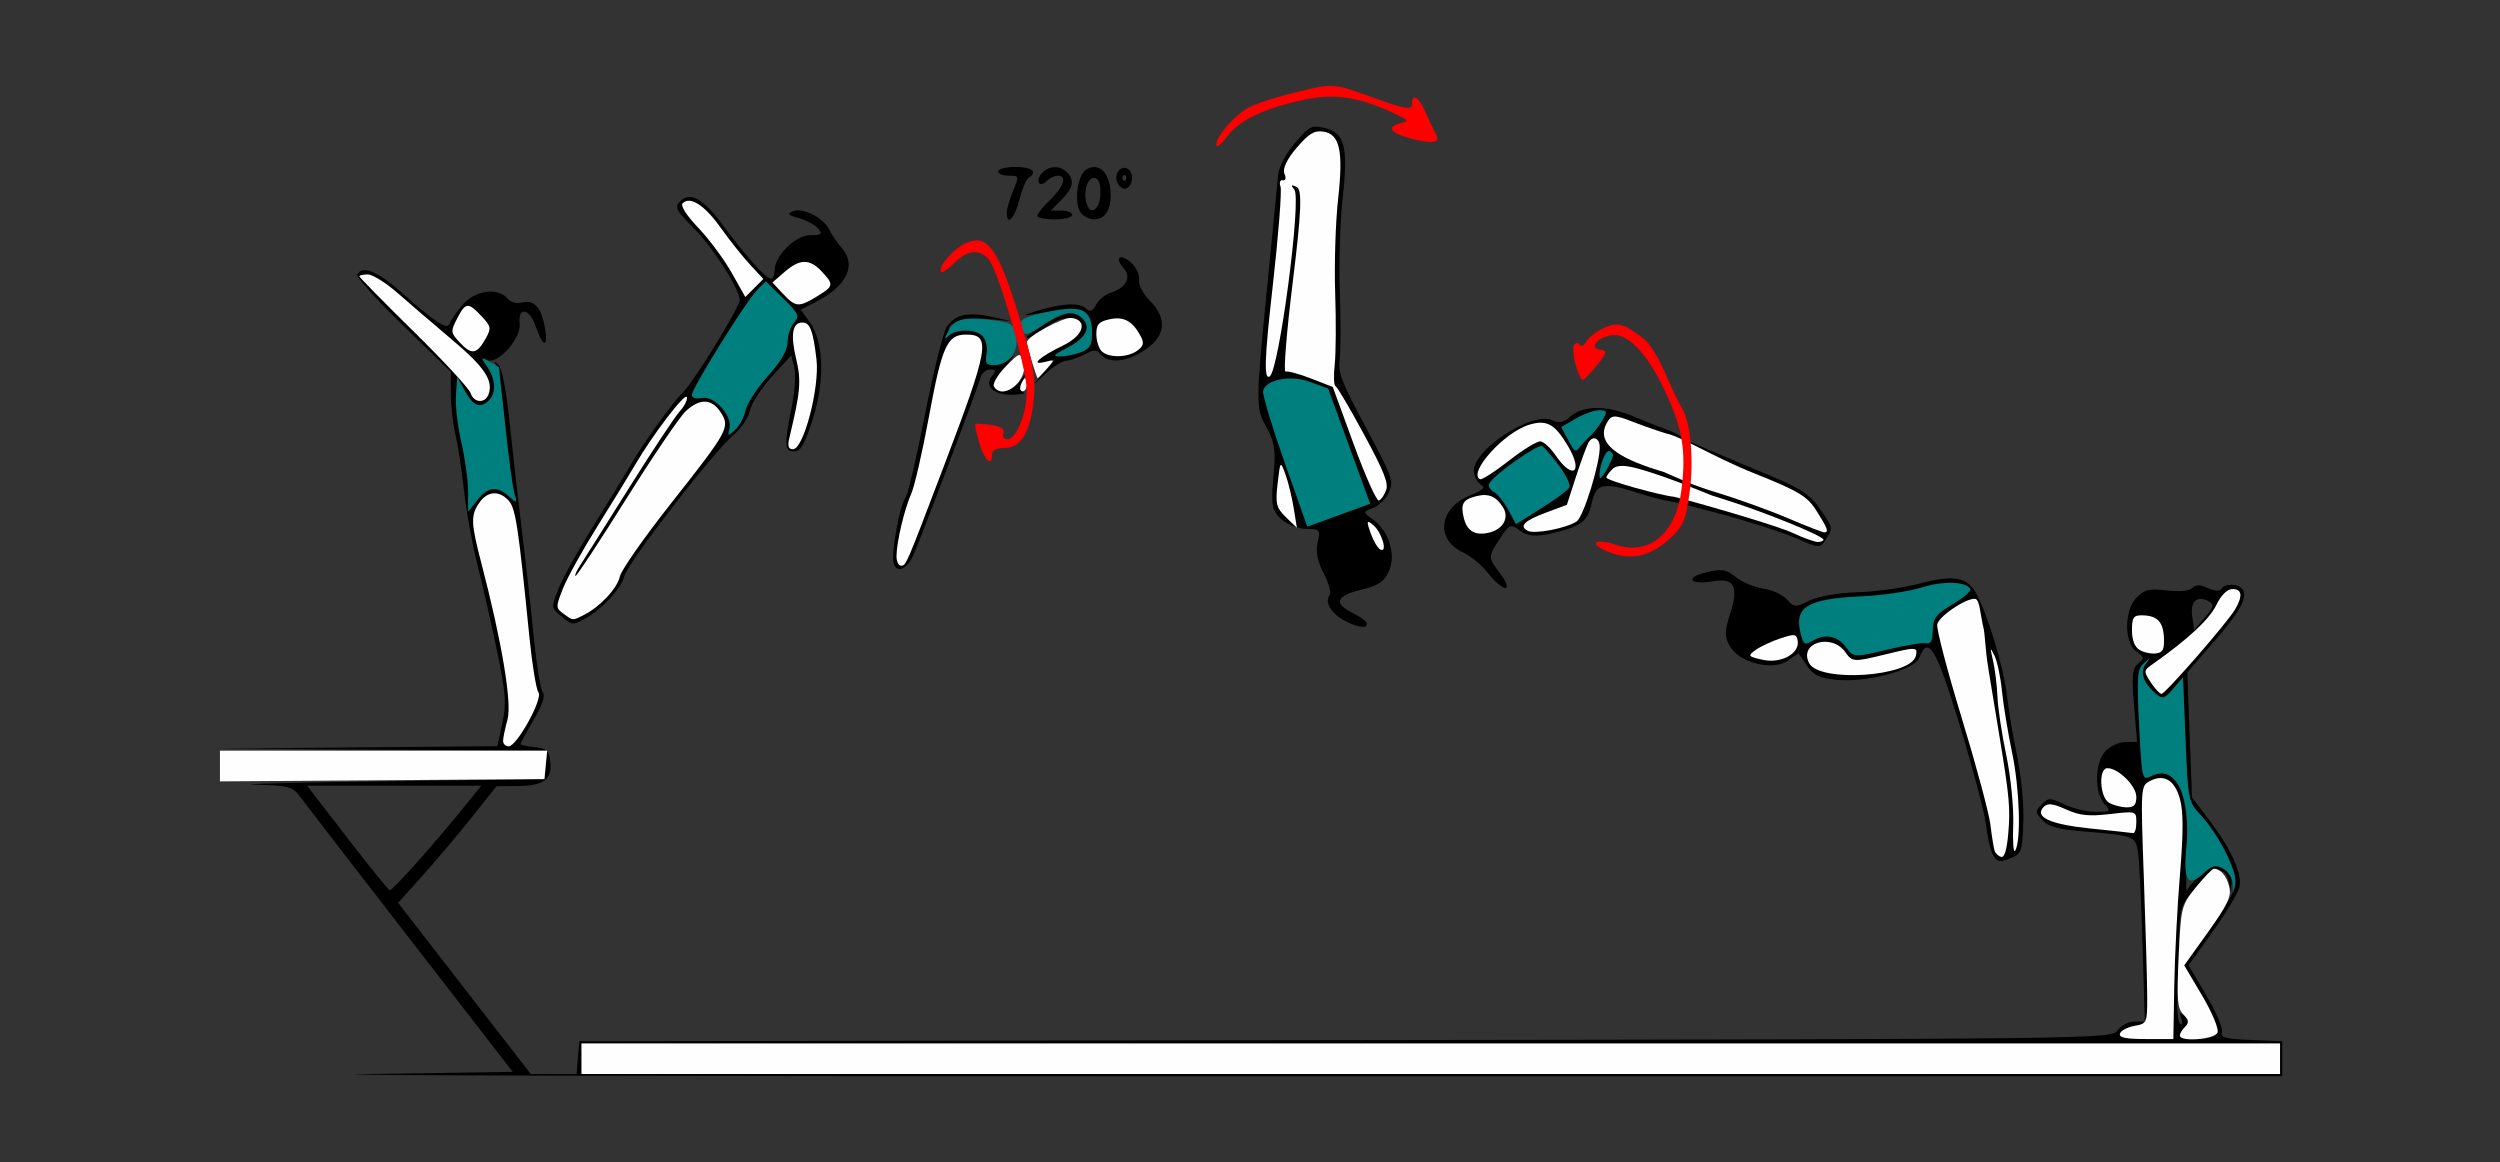 <?xml version="1.0" encoding="UTF-8" standalone="no"?>
<!-- Created with Inkscape (http://www.inkscape.org/) -->

<svg
   xmlns:dc="http://purl.org/dc/elements/1.1/"
   xmlns:cc="http://creativecommons.org/ns#"
   xmlns:rdf="http://www.w3.org/1999/02/22-rdf-syntax-ns#"
   xmlns:svg="http://www.w3.org/2000/svg"
   xmlns="http://www.w3.org/2000/svg"
   xmlns:sodipodi="http://sodipodi.sourceforge.net/DTD/sodipodi-0.dtd"
   xmlns:inkscape="http://www.inkscape.org/namespaces/inkscape"
   id="svg3426"
   version="1.1"
   inkscape:version="0.91 r13725"
   width="536.449"
   height="249.375"
   viewBox="0 0 536.449 249.375"
   sodipodi:docname="bb930605.svg">
  <rect x="0" y="0" width="536.449" height="249.375" fill="#333333" stroke="none"/>
  <defs
     id="defs3430" />
  <sodipodi:namedview
     pagecolor="#ffc8c8"
     bordercolor="#666666"
     borderopacity="1"
     objecttolerance="10"
     gridtolerance="10"
     guidetolerance="10"
     inkscape:pageopacity="0"
     inkscape:pageshadow="2"
     inkscape:window-width="1727"
     inkscape:window-height="981"
     id="namedview3428"
     showgrid="false"
     inkscape:zoom="1.1363262"
     inkscape:cx="295.56181"
     inkscape:cy="137.36196"
     inkscape:window-x="0"
     inkscape:window-y="0"
     inkscape:window-maximized="0"
     inkscape:current-layer="svg3426" />
  <g
     id="g5676"
     transform="translate(-3.0078132e-7,5.616)">
    <path
       inkscape:connector-curvature="0"
       id="path5065"
       d="m 148.186,36.66 c -0.832,-0.065 -1.58,0.254 -2.266,0.941 -1.224,1.228 -0.894,1.882 2.832,5.619 4.256,4.27 9.953,13.174 9.969,15.582 0.01,1.503 -9.961,17.686 -12.193,19.789 -2.051,1.932 -8.531,10.916 -11.158,15.469 -1.19,2.062 -4.802,7.969 -8.025,13.125 -3.223,5.156 -6.594,11.233 -7.49,13.504 -1.616,4.096 -1.611,4.142 0.504,5.859 2.51,2.039 2.408,2.024 5.021,0.68 3.499,-1.8 8.007,-6.623 8.568,-9.17 0.61,-2.765 19.126,-26.72 23.523,-30.432 1.588,-1.34 3.128,-3.643 3.422,-5.117 0.294,-1.475 2.412,-4.752 4.707,-7.283 l 4.172,-4.604 0.65,2.559 c 0.358,1.407 0.16,4.993 -0.439,7.969 -1.751,8.699 -1.698,10.098 0.389,10.098 1.455,0 2.285,-1.437 4.055,-7.031 2.64,-8.345 2.34,-16.614 -0.756,-20.832 l -1.871,-2.549 3.045,-1.545 c 6.907,-3.502 9.095,-8.038 5.697,-11.805 -0.854,-0.947 -2.023,-2.666 -2.598,-3.822 -1.296,-2.609 -5.709,-4.83 -7.822,-3.938 -1.245,0.526 -0.961,0.839 1.342,1.48 1.606,0.448 3.444,1.449 4.086,2.225 0.995,1.202 0.75,1.41 -1.668,1.41 -3.177,0 -7.674,4.438 -7.674,7.572 0,0.992 -0.339,1.803 -0.752,1.803 -1.051,0 -5.656,-5.123 -10.262,-11.414 -2.93,-4.003 -5.177,-6 -7.008,-6.143 z"
       style="fill:#000000" />
    <path
       inkscape:connector-curvature="0"
       id="path5061"
       d="m 78.352,52.356 c -0.754,-0.02 -1.319,0.279 -1.697,0.893 -0.307,0.498 4.084,5.406 9.758,10.904 l 10.316,9.996 0.023,4.801 c 0.012,2.64 0.441,6.486 0.953,8.549 0.512,2.062 1.344,7.49 1.85,12.062 0.506,4.572 1.8,11.744 2.877,15.937 1.077,4.193 2.961,12.477 4.188,18.406 1.929,9.327 2.086,11.442 1.164,15.689 l -1.066,4.91 -29.994,0.26 -29.994,0.262 35.34,0.221 35.211,0.221 c -0.482,-0.447 -1.256,-0.636 -2.561,-0.762 -1.671,-0.162 -3.037,-0.46 -3.037,-0.662 0,-0.202 1.277,-2.541 2.838,-5.195 1.882,-3.202 2.539,-5.188 1.953,-5.9 -0.486,-0.591 -1.381,-6.137 -1.99,-12.324 -0.61,-6.188 -1.74,-16.312 -2.512,-22.5 -0.771,-6.188 -1.936,-16.446 -2.588,-22.795 -0.693,-6.75 -1.682,-12.006 -2.383,-12.656 -0.94,-0.872 -1.04,-0.83 -0.461,0.189 0.406,0.715 1.274,6.621 1.928,13.125 0.654,6.504 1.5,12.879 1.881,14.168 0.673,2.275 0.639,2.296 -1.162,0.703 -2.587,-2.287 -4.523,-2.05 -6.781,0.83 l -1.938,2.469 0,-4.285 c 0,-2.358 -0.652,-7.11 -1.449,-10.559 -0.797,-3.449 -1.323,-8.011 -1.168,-10.137 l 0.281,-3.865 1.66,3.047 c 1.748,3.209 3.302,3.788 5.162,1.922 1.545,-1.55 1.405,-4.615 -0.324,-7.092 -1.285,-1.84 -1.288,-2.009 -0.021,-1.521 2.314,0.891 7.27,-4.731 6.908,-7.836 -0.427,-3.658 2.069,-3.362 3.354,0.398 1.541,4.511 2.765,5.038 2.131,0.92 -0.715,-4.645 -2.279,-6.508 -4.908,-5.846 -1.237,0.312 -2.528,-0.04 -3.221,-0.877 -2.029,-2.453 -7.017,-1.737 -9.633,1.381 -1.282,1.528 -2.508,3.312 -2.725,3.965 -0.498,1.497 -2.864,-0.019 -10.354,-6.635 -3.566,-3.15 -6.149,-4.736 -7.809,-4.781 z"
       style="fill:#000000" />
    <path
       inkscape:connector-curvature="0"
       id="path5059"
       d="m 78.942,53.279 c -1.011,0 -1.838,0.174 -1.838,0.387 0,0.212 5.247,5.546 11.662,11.855 6.415,6.309 11.911,12.254 12.213,13.209 0.661,2.088 3.072,2.295 3.824,0.328 1.131,-2.957 -0.762,-5.825 -7.736,-11.717 -3.967,-3.352 -9.255,-7.887 -11.75,-10.078 -2.495,-2.191 -5.364,-3.984 -6.375,-3.984 z m 21.363,6.74 c -0.723,0.071 -1.314,0.967 -2.223,2.73 -1.433,2.779 -1.405,3.008 0.623,5.174 2.494,2.663 3.603,2.492 5.477,-0.842 1.28,-2.278 1.219,-2.622 -0.863,-4.846 -1.436,-1.533 -2.291,-2.288 -3.014,-2.217 z m 5.594,40.219 c -1.1,0.074 -2.165,0.745 -3.041,2 -1.872,2.681 -1.818,4.376 0.414,12.916 4.398,16.827 6.615,30.054 5.633,33.602 -2.124,7.672 0.213,7.933 4.469,0.5 1.952,-3.409 2.715,-5.646 2.16,-6.328 -0.472,-0.581 -1.343,-5.906 -1.936,-11.836 -2.383,-23.84 -2.957,-27.628 -4.445,-29.277 -1.017,-1.128 -2.154,-1.65 -3.254,-1.576 z m 11.381,55.229 c 0.043,0.04 0.076,0.09 0.115,0.135 l 0.014,-0.135 -0.129,0 z m 7.486,62.812 0,3.281 0,3.281 182.244,0 182.242,0 0,-3.281 0,-3.281 -182.242,0 -182.244,0 z"
       style="fill:#000000" />
    <path
       inkscape:connector-curvature="0"
       id="path5057"
       d="m 478.852,119.863 c -0.158,-0.004 -0.315,0.001 -0.469,0.016 -0.74,0.069 -1.407,0.349 -1.725,0.865 -0.348,0.565 -1.427,0.504 -2.885,-0.162 -1.706,-0.78 -2.606,-0.785 -3.365,-0.023 -0.631,0.633 -2.773,0.834 -5.467,0.514 -3.695,-0.439 -4.757,-0.197 -6.414,1.465 -2.735,2.743 -2.792,9.756 -0.096,11.65 1.726,1.213 1.759,1.438 0.373,2.592 -1.279,1.065 -1.416,2.478 -0.871,9.037 l 0.645,7.775 -2.42,0 c -1.331,0 -3.261,0.844 -4.289,1.875 -2.361,2.369 -2.547,8.944 -0.322,11.41 1.471,1.631 1.381,1.715 -1.838,1.715 -1.861,0 -4.878,-0.714 -6.705,-1.588 -3.097,-1.482 -3.425,-1.484 -4.875,-0.029 -1.45,1.454 -1.443,1.682 0.098,3.391 1.249,1.384 3.403,1.975 8.816,2.42 10.863,0.892 11.222,1.03 11.744,4.486 0.252,1.672 0.681,10.527 0.953,19.68 l 0.494,16.641 -2.26,0 c -1.243,0 -2.849,0.843 -3.568,1.873 -1.297,1.858 -2.579,1.874 -165.707,2.109 l -164.4,0.236 -0.289,3.516 -0.291,3.516 -4.912,0 -4.914,0 -14.236,-18.365 -14.234,-18.367 5.191,-5.773 c 2.856,-3.176 7.608,-8.805 10.561,-12.508 l 5.369,-6.732 4.791,-0.065 c 5.461,-0.073 7.176,-1.45 6.725,-5.398 -0.112,-0.978 -0.292,-1.603 -0.664,-2.031 l -0.279,2.912 -0.293,3.047 -35.047,0.486 c -19.276,0.267 -31.466,0.584 -27.09,0.703 7.424,0.203 8.079,0.385 9.812,2.729 1.022,1.381 11.681,15.198 23.688,30.703 l 21.83,28.191 -31.645,0.488 c -17.391,0.269 68.038,0.48 189.854,0.469 l 221.494,-0.019 0,-3.75 0,-3.75 -6.73,-0.275 c -5.456,-0.223 -6.631,-0.534 -6.205,-1.646 0.289,-0.755 -1.205,-4.294 -3.32,-7.865 l -3.846,-6.492 5.156,-7.209 c 2.835,-3.964 5.417,-8.262 5.74,-9.553 0.709,-2.833 -1.723,-8.194 -6.66,-14.68 l -3.498,-4.596 -0.5,-13.426 -0.502,-13.426 5.133,-5.885 c 5.889,-6.753 7.647,-9.695 6.924,-11.584 -0.315,-0.823 -1.453,-1.285 -2.559,-1.311 z m -6.541,3.031 c 0.492,0.018 1.06,0.194 1.686,0.545 1.189,0.668 1.054,1.2 -0.883,3.459 l -2.289,2.668 -0.432,-2.951 c -0.351,-2.398 0.443,-3.775 1.918,-3.721 z m -11.17,12.896 c 0.054,0.02 -0.205,0.381 -0.742,1.1 -1.308,1.749 -0.455,4.164 2.273,6.436 1.364,1.136 1.824,0.992 3.652,-1.141 l 2.09,-2.438 0.539,13.312 c 0.529,13.091 0.582,13.361 3.266,16.242 4.267,4.582 8.088,12.56 7.377,15.402 -0.332,1.326 -2.923,5.653 -5.758,9.617 l -5.154,7.209 3.844,6.492 c 2.121,3.581 3.603,7.127 3.305,7.906 -0.358,0.936 -1.812,1.412 -4.307,1.412 -3.892,0 -4.582,-0.684 -2.646,-2.625 0.872,-0.875 0.841,-1.385 -0.139,-2.297 -1.029,-0.958 -1.15,-0.863 -0.664,0.518 0.327,0.929 0.224,1.459 -0.229,1.178 -0.453,-0.281 -0.738,-2.516 -0.633,-4.969 0.105,-2.453 0.271,-8.047 0.369,-12.43 0.173,-7.755 0.272,-8.078 3.68,-12.023 3.755,-4.347 6.311,-4.632 7.059,-0.787 l 0.395,2.029 0.129,-2.076 c 0.075,-1.22 -0.657,-2.497 -1.771,-3.096 -1.536,-0.825 -2.412,-0.608 -4.604,1.139 -1.488,1.187 -2.906,2.791 -3.152,3.564 -0.246,0.773 -0.274,-2.539 -0.06,-7.361 0.605,-13.65 -2.056,-19.706 -7.555,-17.193 -2.073,0.947 -2.079,0.919 -2.676,-10.895 -0.526,-10.402 -0.407,-12.019 0.977,-13.275 0.716,-0.65 1.083,-0.972 1.137,-0.951 z m -395.248,27.176 18.699,0 18.701,0 -4.373,5.391 c -2.405,2.965 -6.72,8.028 -9.59,11.25 -2.87,3.222 -5.429,5.84 -5.686,5.818 -0.257,-0.021 -4.356,-5.082 -9.109,-11.248 l -8.643,-11.211 z"
       style="fill:#000000" />
    <path
       sodipodi:nodetypes="sssssssscsssscsssssssssccsscssscssscsssss"
       inkscape:connector-curvature="0"
       id="path4967"
       d="m 217.901,30.205 c -2.056,0 -3.738,0.422 -3.738,0.938 0,0.516 1.03,0.938 2.289,0.938 2.249,0 2.266,0.057 0.936,3.252 -0.745,1.788 -1.355,3.897 -1.355,4.688 0,2.983 1.689,1.271 2.693,-2.729 0.575,-2.29 1.466,-4.423 1.98,-4.742 2.038,-1.263 0.744,-2.344 -2.805,-2.344 z m 17.021,0.025 c -0.58,-0.028 -1.199,0.144 -1.834,0.543 -1.967,1.236 -2.704,7.417 -1.113,9.34 0.61,0.737 1.846,1.342 2.748,1.342 2.536,0 3.889,-2.339 3.566,-6.168 -0.259,-3.073 -1.629,-4.972 -3.367,-5.057 z m -8.76,0.029 c -0.99,0.055 -1.963,0.518 -2.672,1.375 -1.434,1.733 -0.405,3.119 1.154,1.555 0.608,-0.61 1.654,-1.109 2.322,-1.109 2.066,0 1.346,2.335 -1.59,5.156 -1.542,1.482 -2.803,3.038 -2.803,3.457 0,0.419 1.682,0.762 3.738,0.762 2.056,0 3.738,-0.422 3.738,-0.938 0,-0.516 -1.033,-0.938 -2.295,-0.938 l -2.293,0 2.293,-2.301 c 2.533,-2.541 2.871,-4.247 1.174,-5.949 -0.772,-0.774 -1.778,-1.126 -2.768,-1.07 z m 15.047,0.143 c -1.117,0.035 -2.082,1.494 -1.498,3.021 0.309,0.808 1.008,1.469 1.555,1.469 1.514,0 2.255,-2.8 1.059,-4 -0.354,-0.355 -0.743,-0.502 -1.115,-0.49 z m 0.056,1.521 c 0.229,0 0.416,0.282 0.416,0.626 0,0.344 -0.187,0.626 -0.416,0.626 -0.229,0 -0.416,-0.282 -0.416,-0.626 1e-5,-0.344 0.188,-0.626 0.416,-0.626 z m -6.542,0.626 c 0.973,0 1.402,0.981 1.402,3.203 0,3.324 -1.929,5.046 -2.877,2.568 -0.897,-2.345 -0.022,-5.771 1.475,-5.771 z"
       style="fill:#000000" />
    <path
       id="path5146"
       d="m 124.767,221.561 0,-3.281 182.243,0 182.243,0 0,3.281 0,3.281 -182.243,0 -182.243,0 0,-3.281 z"
       style="fill:#fefefe"
       inkscape:connector-curvature="0" />
    <path
       id="path5144"
       d="m 454.906,216.17 c 0.214,-0.645 1.616,-1.389 3.115,-1.654 2.655,-0.47 2.727,-0.63 2.727,-6.094 0,-3.086 -0.322,-14.558 -0.716,-25.492 -0.701,-19.463 -0.675,-19.903 1.204,-20.911 3.094,-1.661 5.439,-0.269 6.556,3.89 0.726,2.706 0.722,7.241 -0.015,16.115 -0.564,6.792 -1.115,17.517 -1.224,23.832 l -0.197,11.483 -5.919,0.002 c -4.32,9.4e-4 -5.814,-0.315 -5.53,-1.17 z"
       style="fill:#fefefe"
       inkscape:connector-curvature="0" />
    <path
       id="path5142"
       d="m 467.758,216.592 c 0,-0.412 0.508,-1.259 1.128,-1.882 0.881,-0.884 0.797,-1.464 -0.385,-2.649 -1.284,-1.288 -1.436,-3.166 -1.005,-12.415 0.499,-10.696 0.568,-10.971 3.718,-14.882 1.766,-2.191 3.497,-3.978 3.848,-3.97 1.445,0.033 2.722,1.537 3.293,3.879 0.495,2.03 -0.338,3.807 -4.533,9.672 l -5.139,7.186 3.845,6.493 c 2.121,3.581 3.603,7.126 3.305,7.906 -0.568,1.485 -8.076,2.101 -8.076,0.663 z"
       style="fill:#fefefe"
       inkscape:connector-curvature="0" />
    <path
       id="path5140"
       d="m 448.599,172.17 c -8.719,-0.889 -12.193,-2.503 -10.038,-4.665 0.84,-0.842 1.96,-0.71 4.778,0.564 2.906,1.315 4.88,1.525 9.377,1.002 5.68,-0.661 5.696,-0.656 5.696,1.773 0,1.34 -0.315,2.379 -0.701,2.31 -0.386,-0.07 -4.486,-0.512 -9.112,-0.983 z"
       style="fill:#fefefe"
       inkscape:connector-curvature="0" />
    <path
       id="path5138"
       d="m 452.571,166.642 c -2.018,-1.179 -2.321,-7.425 -0.36,-7.425 2.358,0 6.201,3.819 6.201,6.162 0,1.743 -0.492,2.269 -2.103,2.247 -1.157,-0.016 -2.839,-0.459 -3.738,-0.984 z"
       style="fill:#fefefe"
       inkscape:connector-curvature="0" />
    <path
       id="path5136"
       d="m 47.197,158.76 0,-3.293 35.106,0 35.106,0 -0.293,3.047 -0.293,3.047 -34.813,0.246 -34.813,0.246 0,-3.293 z"
       style="fill:#fefefe"
       inkscape:connector-curvature="0" />
    <path
       id="path5134"
       d="m 107.95,153.357 c 0.003,-0.645 0.433,-2.715 0.955,-4.601 0.982,-3.548 -1.235,-16.775 -5.632,-33.602 -2.232,-8.54 -2.286,-10.236 -0.415,-12.916 1.753,-2.51 4.26,-2.679 6.295,-0.424 1.488,1.65 2.064,5.438 4.447,29.278 0.593,5.93 1.464,11.256 1.935,11.837 1.056,1.3 -4.614,11.601 -6.385,11.601 -0.663,0 -1.203,-0.527 -1.2,-1.172 z"
       style="fill:#fefefe"
       inkscape:connector-curvature="0" />
    <path
       id="path5130"
       d="m 461.507,140.799 c -1.573,-2.408 -1.558,-2.525 0.514,-3.984 7.439,-5.241 12.032,-9.502 13.524,-12.544 1.089,-2.219 2.366,-3.491 3.505,-3.491 2.041,0 2.24,1.453 0.591,4.313 -1.603,2.781 -15.013,18.182 -15.833,18.185 -0.374,9.4e-4 -1.409,-1.114 -2.3,-2.478 z"
       style="fill:#fefefe"
       inkscape:connector-curvature="0" />
    <path
       id="path5128"
       d="m 459.113,133.848 c -1.054,-0.628 -1.636,-2.125 -1.636,-4.209 0,-2.734 0.326,-3.232 2.103,-3.22 3.283,0.022 4.59,1.337 4.755,4.779 0.121,2.536 -0.225,3.22 -1.717,3.4 -1.028,0.124 -2.605,-0.214 -3.505,-0.75 z"
       style="fill:#fefefe"
       inkscape:connector-curvature="0" />
    <path
       id="path5124"
       d="m 120.903,126.069 c -1.668,-1.224 -1.672,-1.432 -0.11,-5.391 0.894,-2.265 4.262,-8.337 7.486,-13.493 3.223,-5.156 6.844,-11.062 8.047,-13.125 3.724,-6.388 10.705,-15.521 11.056,-14.464 0.184,0.552 -0.501,1.924 -1.521,3.047 -1.02,1.123 -5.898,8.485 -10.839,16.359 -4.941,7.874 -9.667,15.363 -10.502,16.641 -0.835,1.278 -1.29,2.324 -1.011,2.324 0.279,0 5.2,-7.488 10.937,-16.641 5.737,-9.152 11.468,-17.59 12.737,-18.75 3.02,-2.762 5.532,-2.67 7.454,0.273 2.084,3.191 1.7,3.894 -10.731,19.649 -5.696,7.219 -10.598,14.226 -10.895,15.571 -0.565,2.561 -4.155,6.429 -7.63,8.22 -2.534,1.306 -2.386,1.313 -4.477,-0.221 z"
       style="fill:#fefefe"
       inkscape:connector-curvature="0" />
    <path
       id="path5104"
       d="m 169.412,88.201 c 2.356,-9.813 2.549,-12.085 1.427,-16.796 -1.243,-5.215 -0.806,-7.814 1.314,-7.814 1.671,0 2.316,1.676 3.048,7.92 0.705,6.013 -2.758,19.268 -5.033,19.268 -1.027,0 -1.218,-0.653 -0.756,-2.578 z"
       style="fill:#fefefe"
       inkscape:connector-curvature="0" />
    <path
       id="path5096"
       d="M 100.979,78.73 C 100.677,77.775 95.181,71.831 88.766,65.522 82.352,59.213 77.103,53.878 77.103,53.665 c 0,-0.212 0.827,-0.386 1.838,-0.386 1.011,0 3.88,1.793 6.375,3.984 2.495,2.191 7.783,6.727 11.75,10.078 6.975,5.892 8.868,8.76 7.737,11.717 -0.752,1.967 -3.164,1.76 -3.825,-0.328 z"
       style="fill:#fefefe"
       inkscape:connector-curvature="0" />
    <path
       id="path5088"
       d="m 98.705,67.924 c -2.028,-2.166 -2.056,-2.395 -0.623,-5.174 1.818,-3.527 2.365,-3.581 5.237,-0.514 2.083,2.224 2.144,2.569 0.864,4.847 -1.874,3.334 -2.984,3.504 -5.478,0.841 z"
       style="fill:#fefefe"
       inkscape:connector-curvature="0" />
    <path
       id="path5084"
       d="m 168.005,57.419 -2.266,-2.422 2.622,-2.265 c 3.285,-2.838 5.371,-2.863 7.963,-0.095 2.648,2.828 2.589,3.142 -1.005,5.34 -3.925,2.401 -4.594,2.35 -7.314,-0.558 z"
       style="fill:#fefefe"
       inkscape:connector-curvature="0" />
    <path
       id="path3416"
       d="m 156.996,52.906 c -1.613,-2.867 -4.831,-7.2 -7.151,-9.629 -2.533,-2.652 -3.879,-4.757 -3.368,-5.269 1.604,-1.609 4.693,0.374 8.163,5.242 1.91,2.68 4.752,6.249 6.314,7.932 l 2.84,3.059 -1.933,1.939 -1.933,1.939 -2.933,-5.213 z"
       style="fill:#fefefe"
       inkscape:connector-curvature="0" />
    <path
       id="path5162"
       d="m 479.1,183.859 c -0.07,-1.142 -1.008,-2.549 -2.085,-3.127 -1.614,-0.866 -2.34,-0.691 -4.136,1.003 -3.411,3.214 -4.45,1.654 -3.725,-5.591 1.105,-11.038 -2.421,-18.014 -7.678,-15.192 -1.779,0.955 -1.867,0.565 -2.446,-10.895 -0.528,-10.442 -0.409,-12.059 0.975,-13.316 1.432,-1.3 1.468,-1.287 0.394,0.15 -1.308,1.749 -0.454,4.163 2.275,6.435 1.364,1.136 1.823,0.992 3.651,-1.14 l 2.091,-2.438 0.538,13.312 c 0.525,12.986 0.603,13.382 3.182,16.152 3.846,4.13 7.967,12.17 7.495,14.624 l -0.404,2.099 -0.127,-2.076 z"
       style="fill:#007f7f"
       inkscape:connector-curvature="0" />
    <path
       id="path5156"
       d="m 100.468,99.87 c 0,-2.358 -0.652,-7.109 -1.45,-10.558 -0.797,-3.449 -1.323,-8.01 -1.168,-10.136 l 0.282,-3.865 1.66,3.047 c 1.748,3.209 3.303,3.788 5.163,1.922 1.567,-1.572 1.397,-4.626 -0.402,-7.202 -1.478,-2.117 -1.464,-2.15 0.467,-1.113 1.095,0.588 2.013,1.159 2.041,1.27 0.028,0.111 0.623,5.686 1.323,12.389 0.7,6.703 1.585,13.242 1.966,14.531 0.673,2.275 0.639,2.296 -1.163,0.703 -2.587,-2.287 -4.523,-2.05 -6.781,0.83 l -1.937,2.47 0,-4.287 z"
       style="fill:#007f7f"
       inkscape:connector-curvature="0" />
    <path
       id="path5152"
       d="m 156.516,86.377 c 0.711,-2.727 -3.184,-7.107 -5.863,-6.593 -1.265,0.242 -2.203,-0.029 -2.203,-0.638 0,-1.427 11.64,-20.147 13.998,-22.513 l 1.871,-1.877 3.733,3.657 c 3.355,3.286 3.592,3.813 2.346,5.195 -0.763,0.846 -1.388,2.709 -1.388,4.139 0,1.768 -1.366,4.125 -4.262,7.356 -2.344,2.615 -4.495,5.925 -4.78,7.355 -0.285,1.43 -1.282,3.294 -2.215,4.141 -1.585,1.439 -1.667,1.424 -1.238,-0.222 z"
       style="fill:#007f7f"
       inkscape:connector-curvature="0" />
    <path
       inkscape:connector-curvature="0"
       id="path3410"
       d="m 302.698,24.099 c -4.32,-1.116 -5.28,-2.527 -2.22,-3.265 1.935,-0.466 1.87,-0.577 -1.214,-2.067 -7.273,-3.514 -12.943,-4.401 -19.307,-3.018 -8.704,1.891 -14.02,4.403 -16.536,7.814 -1.2,1.627 -2.279,2.547 -2.399,2.046 -0.403,-1.69 4.155,-6.864 7.394,-8.391 1.767,-0.833 6.486,-2.294 10.487,-3.246 7.248,-1.725 7.303,-1.72 15.693,1.338 6.394,2.331 8.409,2.714 8.378,1.596 -0.073,-2.647 1.412,-1.895 2.862,1.449 0.781,1.801 1.802,3.943 2.269,4.76 1.104,1.932 -0.562,2.235 -5.406,0.984 z"
       style="fill:#fe0000" />
    <g
       transform="matrix(1.04,0,0,1.04,-25.78,-4.829)"
       id="g5664">
      <path
         inkscape:connector-curvature="0"
         style="fill:#000000"
         d="m 354.104,83.42 c -2.378,0.034 -4.342,0.759 -5.803,2.174 -0.767,0.743 -2.117,0.941 -3.035,0.445 -4.197,-2.264 -17.242,6.373 -16.355,10.828 0.203,1.019 0.911,2.146 1.574,2.504 0.86,0.464 0.201,1.05 -2.293,2.041 -6.528,2.593 -7.366,9.147 -1.514,11.826 1.559,0.714 3.903,2.675 5.211,4.357 0.981,1.262 2.122,2.334 2.898,2.775 0.258,0.147 0.476,0.222 0.635,0.213 0.634,-0.038 0.071,-1.485 -1.254,-3.213 -2.339,-3.052 -2.344,-3.242 -0.129,-6.668 2.169,-3.354 2.384,-3.451 4.381,-1.961 1.558,1.162 3.253,1.301 6.564,0.535 6.053,-1.4 7.394,-2.425 8.238,-6.291 0.909,-4.163 2.384,-4.396 10.648,-1.682 2.253,0.74 5.093,1.345 6.975,1.641 2.65,0.683 5.429,1.396 7.578,1.963 6.341,1.674 13.861,4.056 16.711,5.295 5.074,2.205 5.207,2.214 6.383,0.324 1.514,-2.435 1.546,-2.293 -1.371,-6.502 -2.036,-2.938 -4.143,-4.221 -12.514,-7.633 -3.41,-1.39 -9.896,-4.199 -14.611,-6.193 -0.876,-0.604 -2.004,-1.307 -2.938,-1.746 -0.978,-0.46 -4.459,-1.649 -7.703,-3.059 -3.109,-1.351 -5.9,-2.008 -8.277,-1.975 z"
         id="path5659" />
      <path
         inkscape:connector-curvature="0"
         style="fill:#fefefe"
         d="m 357.893,85.188 c -0.756,0.047 -1.143,0.517 -1.641,1.439 -1.877,3.48 1.045,6.433 9.025,9.121 1.009,0.34 1.952,0.633 2.826,0.891 3.087,1.335 5.791,2.686 10.609,4.137 4.391,1.322 11.123,3.747 14.959,5.387 3.836,1.64 7.239,2.957 7.561,2.928 0.92,-0.083 0.647,-0.815 -1.678,-4.496 -1.863,-2.949 -3.688,-4.046 -12.816,-7.688 -8.283,-3.304 -14.937,-7.527 -18.113,-8.215 -1.722,-0.516 -4.636,-1.525 -6.881,-2.402 -1.971,-0.77 -3.096,-1.148 -3.852,-1.102 z"
         id="path5345" />
      <path
         inkscape:connector-curvature="0"
         style="fill:#fefefe"
         d="m 359.701,95.373 c -1.037,-0.038 -1.73,0.187 -2.229,0.67 -0.754,0.731 -1.311,1.516 -1.234,1.744 0.227,0.68 11.225,3.699 13.982,3.959 6.966,1.766 21.641,6.141 24.277,7.377 2.411,1.131 4.872,2.011 5.469,1.957 0.597,-0.054 1.07,-0.271 1.051,-0.482 -0.075,-0.824 -12.72,-5.932 -21.008,-8.486 -0.685,-0.211 -1.326,-0.42 -1.986,-0.631 -3.489,-1.36 -8.084,-3.382 -14.035,-5.197 -1.87,-0.57 -3.25,-0.872 -4.287,-0.91 z"
         id="path5343" />
      <path
         inkscape:connector-curvature="0"
         style="fill:#fefefe"
         d="m 354.849,91.331 c 0.181,3.143 -3.314,14.538 -4.751,15.492 -2.156,1.431 -8.72,2.685 -10.115,1.933 -1.818,-0.981 -0.684,-2.085 3.891,-3.792 l 4.202,-1.568 1.85,-5.713 c 1.017,-3.142 2.177,-6.32 2.577,-7.062 0.831,-1.54 2.241,-1.113 2.346,0.71 z"
         id="path5323" />
      <path
         inkscape:connector-curvature="0"
         style="fill:#fefefe"
         d="m 348.227,91.147 c 3.358,5.579 1.115,7.329 -2.53,1.973 -0.991,-1.456 -2.365,-2.719 -3.055,-2.807 -0.69,-0.088 -3.636,1.712 -6.547,4.001 -2.911,2.289 -5.593,4 -5.959,3.803 -2.509,-1.354 5.026,-9.693 10.152,-11.235 3.611,-1.086 5.247,-0.207 7.939,4.265 z"
         id="path5319" />
      <path
         inkscape:connector-curvature="0"
         style="fill:#fefefe"
         d="m 334.938,103.988 c 1.278,2.097 -0.021,4.434 -2.854,5.134 -2.913,0.72 -4.603,-0.252 -5.282,-3.035 -0.701,-2.875 -0.17,-3.79 2.599,-4.474 2.549,-0.63 4.116,0.042 5.537,2.375 z"
         id="path3386" />
      <path
         inkscape:connector-curvature="0"
         style="fill:#008080"
         d="m 355.384,86.011 c -0.708,1.172 -1.796,2.575 -2.417,3.119 -0.621,0.544 -1.593,1.574 -2.159,2.29 -0.974,1.232 -1.107,1.157 -2.465,-1.379 l -1.435,-2.68 2.969,-1.743 c 1.633,-0.959 3.83,-1.742 4.882,-1.74 1.631,0.003 1.723,0.318 0.626,2.134 z"
         id="path5299" />
      <path
         inkscape:connector-curvature="0"
         style="fill:#008080"
         d="m 357.601,93.228 c -0.435,1.699 -2.577,5.291 -2.74,4.594 -0.391,-1.677 1.181,-5.967 2.021,-5.514 0.461,0.249 0.784,0.663 0.718,0.92 z"
         id="path5295" />
      <path
         inkscape:connector-curvature="0"
         style="fill:#008080"
         d="m 346.497,95.356 c 1.444,1.924 2.379,3.945 2.076,4.492 -0.303,0.547 -2.902,2.468 -5.776,4.268 l -5.227,3.273 -1.576,-2.942 c -0.867,-1.618 -2.222,-3.294 -3.012,-3.724 -0.79,-0.43 -1.211,-1.2 -0.936,-1.71 1.002,-1.857 10.093,-8.267 10.947,-7.719 0.483,0.31 2.06,2.138 3.504,4.062 z"
         id="path3382" />
      <path
         inkscape:connector-curvature="0"
         style="fill:#fe0000"
         d="m 364.087,69.24 c 1.054,0.801 2.961,3.909 4.238,6.906 1.277,2.997 2.839,6.264 3.47,7.259 1.818,2.865 2.532,10.801 1.584,17.595 -0.749,5.368 -1.232,6.603 -3.443,8.795 -3.988,3.953 -8.114,5.148 -12.47,3.612 -2.329,-0.821 -3.62,-1.656 -3.347,-2.162 0.245,-0.454 2.059,-0.278 4.032,0.391 6.888,2.336 12.449,-2.317 13.572,-11.356 0.997,-8.021 0.214,-12.691 -3.413,-20.371 -3.862,-8.178 -7.975,-12.295 -11.43,-11.441 -2.866,0.709 -4.075,2.654 -1.827,2.942 1.41,0.18 1.313,0.602 -0.712,3.112 -1.288,1.597 -2.58,2.976 -2.871,3.066 -0.904,0.279 -2.581,-5.858 -1.93,-7.064 0.339,-0.628 0.863,-0.713 1.164,-0.189 0.301,0.525 0.933,0.239 1.404,-0.634 0.471,-0.873 2.151,-2.152 3.734,-2.842 2.803,-1.222 3.929,-0.896 8.242,2.382 z"
         id="path3380" />
    </g>
    <g
       transform="matrix(1.062,-0.388,0.388,1.062,18.11,101.707)"
       id="g8418">
      <path
         style="fill:#000000"
         d="m 242.809,13.496 c -0.83,0.09 -1.858,0.617 -3.725,1.65 -2.182,1.208 -4.46,3.252 -5.062,4.541 -0.603,1.289 -5.188,10.826 -10.188,21.193 -8.527,17.681 -9.048,19.099 -8.412,22.873 0.563,3.346 0.238,4.944 -1.926,9.486 -2.248,4.719 -2.45,5.798 -1.486,7.92 0.401,0.883 1.273,1.851 2.242,2.576 l 0.082,0.17 0.019,-0.098 c 0.483,0.35 0.985,0.645 1.465,0.826 2.57,0.973 2.627,1.12 1.26,3.213 -0.958,1.467 -1.265,3.426 -0.932,5.922 0.274,2.052 0.117,3.966 -0.348,4.254 -1.459,0.905 -0.927,3.489 1.186,5.744 1.991,2.126 3.576,2.803 3.576,1.527 0,-0.353 -0.885,-1.589 -1.967,-2.744 -2.689,-2.871 -1.643,-3.974 3.244,-3.422 3.329,0.376 4.488,0.088 6.09,-1.52 2.365,-2.372 2.613,-7.22 0.523,-10.213 -1.382,-1.98 -1.342,-2.084 0.791,-2.084 1.235,0 2.979,-0.815 3.877,-1.811 1.55,-1.718 1.552,-2.383 0.049,-12.986 -1.402,-9.892 -1.427,-11.487 -0.215,-13.893 0.753,-1.495 2.75,-6.936 4.436,-12.092 1.685,-5.156 4.687,-12.634 6.67,-16.619 4.24,-8.52 4.511,-11.336 1.299,-13.447 -1.085,-0.713 -1.718,-1.059 -2.549,-0.969 z"
         id="path8120"
         inkscape:connector-curvature="0" />
      <path
         inkscape:connector-curvature="0"
         style="fill:#fefefe"
         d="m 227.804,93.214 c -0.386,-0.393 -0.688,-2.015 -0.673,-3.605 0.024,-2.447 0.177,-2.635 0.996,-1.223 1.068,1.841 0.792,5.964 -0.324,4.828 z"
         id="path8256" />
      <path
         inkscape:connector-curvature="0"
         style="fill:#fefefe"
         d="m 229.907,72.753 0,-11.622 -3.304,-2.91 c -1.817,-1.6 -3.67,-2.91 -4.117,-2.91 -0.448,0 2.769,-6.997 7.148,-15.55 6.079,-11.872 7.703,-15.808 6.866,-16.641 -0.835,-0.831 -0.976,-0.756 -0.594,0.316 0.745,2.084 -14.533,31.314 -16.573,31.708 -1.269,0.245 0.232,-3.475 6.324,-15.683 4.393,-8.802 7.988,-16.667 7.988,-17.476 0,-0.81 0.373,-1.241 0.829,-0.958 0.456,0.283 0.771,-0.199 0.701,-1.07 -0.078,-0.959 1.424,-2.454 3.81,-3.791 3.149,-1.765 4.319,-2.003 5.841,-1.186 2.8,1.503 2.374,4.739 -1.703,12.93 -1.983,3.985 -4.985,11.464 -6.671,16.62 -1.686,5.156 -3.83,10.905 -4.765,12.775 -0.935,1.87 -1.489,3.611 -1.232,3.869 0.257,0.258 1.124,4.961 1.925,10.451 1.154,7.906 1.219,10.269 0.312,11.365 -0.63,0.761 -1.514,1.384 -1.965,1.384 -0.451,0 -0.82,-5.23 -0.82,-11.622 z"
         id="path8250" />
      <path
         inkscape:connector-curvature="0"
         style="fill:#fefefe"
         d="m 213.075,81.292 c -1.115,-2.316 -1.033,-3.066 0.719,-6.562 1.947,-3.887 1.978,-3.904 1.982,-1.135 0.002,1.547 -0.321,4.5 -0.719,6.562 l -0.723,3.75 -1.259,-2.615 z"
         id="path8248" />
      <path
         inkscape:connector-curvature="0"
         style="fill:#007f7f"
         d="m 216.407,71.373 c 0.084,-7.151 0.447,-13.479 0.807,-14.062 1.158,-1.88 5.901,-1.15 8.883,1.366 l 2.875,2.427 0,11.635 0,11.635 -6.359,0 -6.359,0 0.153,-13.002 z"
         id="path8204" />
    </g>
    <g
       transform="matrix(1.047,0.233,-0.233,1.047,128.729,1.11)"
       id="g8410">
      <path
         style="fill:#000000"
         d="m 289.434,47.949 c -1.893,-0.101 -4.331,0.762 -7.93,2.625 -2.935,1.519 -8.215,3.479 -11.734,4.355 -3.519,0.876 -7.525,2.545 -8.902,3.707 -2.248,1.898 -2.693,1.974 -4.35,0.75 -1.015,-0.75 -3.316,-1.257 -5.115,-1.129 -1.799,0.129 -4.44,-0.344 -5.867,-1.049 -2.273,-1.123 -3.026,-1.071 -6.074,0.414 -3.987,1.943 -2.508,3.172 1.709,1.42 4.065,-1.689 5.393,-0.172 4.846,5.537 -0.362,3.774 -0.091,4.925 1.539,6.561 2.694,2.703 9.403,2.758 11.805,0.096 l 1.705,-1.891 2.139,2.016 c 1.749,1.648 2.915,1.928 6.389,1.535 5.949,-0.673 14.907,-5.302 15.275,-7.895 0.701,-4.933 2.862,-2.665 10.752,11.281 4.43,7.831 8.707,16.088 9.502,18.35 0.795,2.261 1.912,4.676 2.482,5.365 1.303,1.575 1.888,1.568 4.082,-0.041 1.626,-1.193 1.676,-1.764 0.646,-7.367 -0.614,-3.341 -2.433,-8.982 -4.043,-12.535 -1.61,-3.553 -3.701,-8.706 -4.646,-11.449 -1.835,-5.327 -7.385,-15.21 -10.492,-18.684 -1.101,-1.23 -2.244,-1.894 -3.717,-1.973 z"
         id="path8110"
         inkscape:connector-curvature="0" />
      <path
         sodipodi:nodetypes="ssssssccssss"
         inkscape:connector-curvature="0"
         style="fill:#fefefe"
         d="m 307.976,99.427 c -0.3,-0.487 -1.184,-2.7 -1.964,-4.918 -0.78,-2.218 -5.396,-11.05 -10.257,-19.627 -4.861,-8.577 -8.839,-16.32 -8.839,-17.206 0,-1.887 5.426,-7.274 6.596,-6.549 0.439,0.272 0.79,1.06 1.063,1.691 0.423,0.977 0.658,1.643 1.19,2.836 1.133,2.173 1.156,3.665 3.101,8.564 1.031,2.578 3.232,8.062 4.891,12.188 4.781,11.89 5.45,13.974 6.126,19.088 0.423,3.195 0.3,4.818 -0.363,4.818 -0.55,0 -1.245,-0.399 -1.546,-0.886 z"
         id="path8262" />
      <path
         inkscape:connector-curvature="0"
         style="fill:#fefefe"
         d="m 310.465,93.532 c -0.619,-3.367 -2.571,-9.307 -4.339,-13.198 -1.768,-3.891 -3.703,-8.898 -4.301,-11.126 -0.598,-2.228 -1.694,-5.317 -2.436,-6.864 -1.215,-2.534 -1.209,-2.636 0.069,-1.032 0.78,0.979 2.126,3.932 2.991,6.562 0.865,2.63 2.962,7.852 4.659,11.603 3.049,6.736 5.615,16.765 4.866,19.018 -0.212,0.638 -0.892,-1.595 -1.51,-4.963 z"
         id="path8260" />
      <path
         inkscape:connector-curvature="0"
         style="fill:#fefefe"
         d="m 252.596,70.547 c 0.816,-0.902 2.777,-2.405 4.358,-3.339 2.591,-1.531 2.93,-1.551 3.447,-0.199 0.916,2.395 -2.319,5.179 -6.018,5.179 -3.058,0 -3.174,-0.107 -1.787,-1.641 z"
         id="path8232" />
      <path
         inkscape:connector-curvature="0"
         style="fill:#fefefe"
         d="m 263.569,70.803 c -2.928,-3.539 3.109,-6.872 6.641,-3.666 1.764,1.602 2.055,1.553 7.867,-1.322 5.733,-2.836 6.035,-2.889 6.035,-1.067 0,4.296 -17.685,9.509 -20.543,6.055 z"
         id="path8230" />
      <path
         inkscape:connector-curvature="0"
         style="fill:#007f7f"
         d="m 260.822,65.764 c -2.774,-5.199 -0.618,-7.367 10.245,-10.307 3.877,-1.049 8.924,-2.982 11.215,-4.296 3.948,-2.264 8.309,-3.1 9.57,-1.834 0.316,0.317 -0.929,2 -2.767,3.739 -2.828,2.675 -3.256,3.597 -2.779,5.986 0.42,2.106 0.217,2.824 -0.798,2.824 -0.748,0 -4.084,1.347 -7.413,2.994 -5.725,2.832 -6.147,2.908 -7.802,1.406 -2.19,-1.988 -4.709,-2.027 -6.828,-0.104 -1.501,1.362 -1.717,1.329 -2.644,-0.407 z"
         id="path8196" />
    </g>
    <g
       transform="matrix(0.998,0,0,0.998,44.982,0.685)"
       id="g8425">
      <path
         style="fill:#000000"
         d="m 196.07,49.01 c -0.797,-0.037 -0.856,0.874 0.438,2.312 1.764,1.962 0.552,4.25 -2.82,5.324 -1.155,0.368 -2.56,1.528 -3.121,2.58 -0.746,1.398 -1.298,1.634 -2.055,0.875 -1.401,-1.405 -4.87,-1.279 -10.475,0.383 -2.975,0.882 -3.485,1.191 -1.402,0.848 8.965,-1.477 10.326,-1.525 11.674,-0.402 0.776,0.646 1.41,2.611 1.41,4.365 0,2.561 -0.471,3.369 -2.396,4.104 -1.319,0.503 -3.316,0.913 -4.439,0.912 -1.659,-0.001 -1.44,-0.309 1.16,-1.641 4.169,-2.135 5.5,-4.282 3.873,-6.248 -0.676,-0.817 -2.028,-1.484 -3.004,-1.484 -1.62,0 -9.211,4.398 -9.211,5.336 0,0.475 1.412,-0.314 4.908,-2.742 3.239,-2.25 6.773,-1.891 6.773,0.688 0,1.28 -1.257,2.48 -3.957,3.781 -4.982,2.401 -7.102,4.325 -3.887,3.527 l 2.236,-0.555 -2.332,2.717 -2.334,2.717 2.852,-2.578 c 1.568,-1.418 3.46,-2.581 4.203,-2.584 0.743,-0.003 2.486,-0.6 3.873,-1.326 2.17,-1.136 2.675,-1.135 3.619,0.006 1.676,2.025 5.66,1.587 9.529,-1.051 4.408,-3.004 4.744,-6.765 0.947,-10.557 -1.445,-1.443 -2.433,-3.366 -2.293,-4.461 0.135,-1.059 -0.617,-2.708 -1.672,-3.666 -0.876,-0.795 -1.62,-1.158 -2.098,-1.18 z m -32.764,12.289 c -2.241,0.137 -3.735,1.011 -4.84,2.703 -0.753,1.154 -2.853,9.637 -4.666,18.852 -1.813,9.215 -3.687,17.23 -4.162,17.811 -1.274,1.555 -3.233,12.452 -2.557,14.221 0.766,2.002 2.63,1.307 4.08,-1.521 1.049,-2.046 13.392,-34.623 14.625,-38.598 0.28,-0.902 1.205,-1.641 2.055,-1.641 1.268,0 1.337,0.253 0.383,1.406 -1.807,2.184 0.432,4.181 4.516,4.027 1.873,-0.071 2.888,-0.302 2.256,-0.514 -0.84,-0.281 -0.893,-0.931 -0.195,-2.418 0.92,-1.961 0.9,-1.958 -0.588,0.076 -1.632,2.231 -4.519,2.798 -5.57,1.092 -0.345,-0.56 0.785,-2.556 2.514,-4.434 1.728,-1.878 2.268,-2.686 1.199,-1.795 -1.069,0.891 -2.782,1.621 -3.809,1.621 -1.515,0 -1.795,-0.496 -1.482,-2.631 0.491,-3.353 -1.655,-5.217 -5.373,-4.67 -1.547,0.228 -2.812,0.08 -2.812,-0.328 0,-1.661 4.023,-2.721 8.643,-2.275 l 4.908,0.475 -4.205,-0.926 c -1.959,-0.432 -3.573,-0.615 -4.918,-0.533 z"
         id="path8138"
         inkscape:connector-curvature="0" />
      <path
         inkscape:connector-curvature="0"
         style="fill:#fefefe"
         d="m 147.686,113.203 c 0.033,-3.038 1.705,-10.085 3.17,-13.359 0.692,-1.547 2.39,-8.93 3.772,-16.406 2.849,-15.406 3.935,-17.812 8.039,-17.812 5.402,0 4.938,2.704 -4.914,28.594 -8.18,21.497 -8.006,21.094 -9.135,21.094 -0.525,0 -0.944,-0.949 -0.932,-2.109 z"
         id="path8270" />
      <path
         inkscape:connector-curvature="0"
         style="fill:#fefefe"
         d="m 168.642,76.794 c -0.345,-0.56 0.774,-2.469 2.486,-4.241 2.966,-3.07 3.148,-3.13 3.832,-1.275 1.407,3.814 -4.298,8.794 -6.318,5.516 z"
         id="path8242" />
      <path
         inkscape:connector-curvature="0"
         style="fill:#fefefe"
         d="M 174.428,76.406 C 174.724,75.633 175.132,75 175.334,75 c 0.202,0 0.367,0.633 0.367,1.406 0,0.773 -0.407,1.406 -0.905,1.406 -0.498,0 -0.663,-0.633 -0.367,-1.406 z"
         id="path8240" />
      <path
         inkscape:connector-curvature="0"
         style="fill:#fefefe"
         d="m 176.783,71.376 c -0.595,-1.993 -1.083,-3.836 -1.083,-4.094 0,-1.23 7.849,-5.485 9.645,-5.229 3.588,0.512 2.525,3.806 -1.919,5.948 -4.974,2.397 -7.11,4.33 -3.888,3.519 2.224,-0.56 2.227,-0.552 0.457,1.459 C 179.016,74.09 178.136,75 178.04,75 c -0.096,0 -0.662,-1.631 -1.257,-3.624 z"
         id="path8234" />
      <path
         inkscape:connector-curvature="0"
         style="fill:#fefefe"
         d="m 191.776,69.188 c -0.617,-0.619 -1.121,-2.273 -1.121,-3.676 0,-2.079 0.525,-2.666 2.842,-3.177 3.035,-0.669 4.942,0.363 6.673,3.607 0.798,1.496 0.656,2.131 -0.697,3.124 -2.115,1.552 -6.207,1.616 -7.697,0.121 z"
         id="path8226" />
      <path
         inkscape:connector-curvature="0"
         style="fill:#007f7f"
         d="m 167.062,69.838 c 0.246,-1.292 -0.074,-2.98 -0.711,-3.75 -1.409,-1.703 -5.705,-1.836 -7.4,-0.229 -1.018,0.965 -1.055,0.819 -0.213,-0.827 1.405,-2.745 3.199,-3.254 9.046,-2.564 4.603,0.543 5.068,0.819 5.621,3.344 0.72,3.287 -1.572,6.376 -4.729,6.376 -1.697,0 -1.983,-0.416 -1.614,-2.349 z"
         id="path8200" />
      <path
         inkscape:connector-curvature="0"
         style="fill:#007f7f"
         d="m 184.042,68.67 c 4.169,-2.135 5.5,-4.282 3.873,-6.248 -1.745,-2.11 -4.311,-1.843 -8.275,0.859 -4.116,2.806 -4.523,2.853 -5.11,0.601 -0.374,-1.434 0.364,-1.932 4.168,-2.812 8.719,-2.019 11.022,-1.121 11.022,4.297 0,2.483 -0.487,3.303 -2.397,4.031 -1.319,0.503 -3.316,0.914 -4.439,0.913 -1.659,-0.001 -1.441,-0.309 1.159,-1.641 z"
         id="path8198" />
      <path
         inkscape:connector-curvature="0"
         id="path3478"
         d="m 165.504,88.971 c -0.631,-2.113 -1.013,-3.961 -0.849,-4.108 0.164,-0.146 1.69,-0.054 3.392,0.206 2.132,0.326 2.94,0.874 2.599,1.764 -0.286,0.748 0.104,1.292 0.926,1.292 1.912,0 4.129,-5.596 4.129,-10.42 0,-4.732 -6.146,-25.95 -8.183,-28.252 -2.04,-2.304 -4.586,-2.042 -7.379,0.76 -1.316,1.32 -2.592,2.201 -2.836,1.956 -0.928,-0.931 2.725,-5.156 5.43,-6.28 4.559,-1.894 6.809,1.235 11.226,15.613 3.003,9.774 3.635,13.094 3.298,17.329 C 176.67,86.21 174.548,90 171.004,90 c -1.848,0 -2.78,0.471 -2.78,1.406 0,2.765 -1.594,1.338 -2.721,-2.435 z"
         style="fill:#fe0000" />
    </g>
  </g>
</svg>
